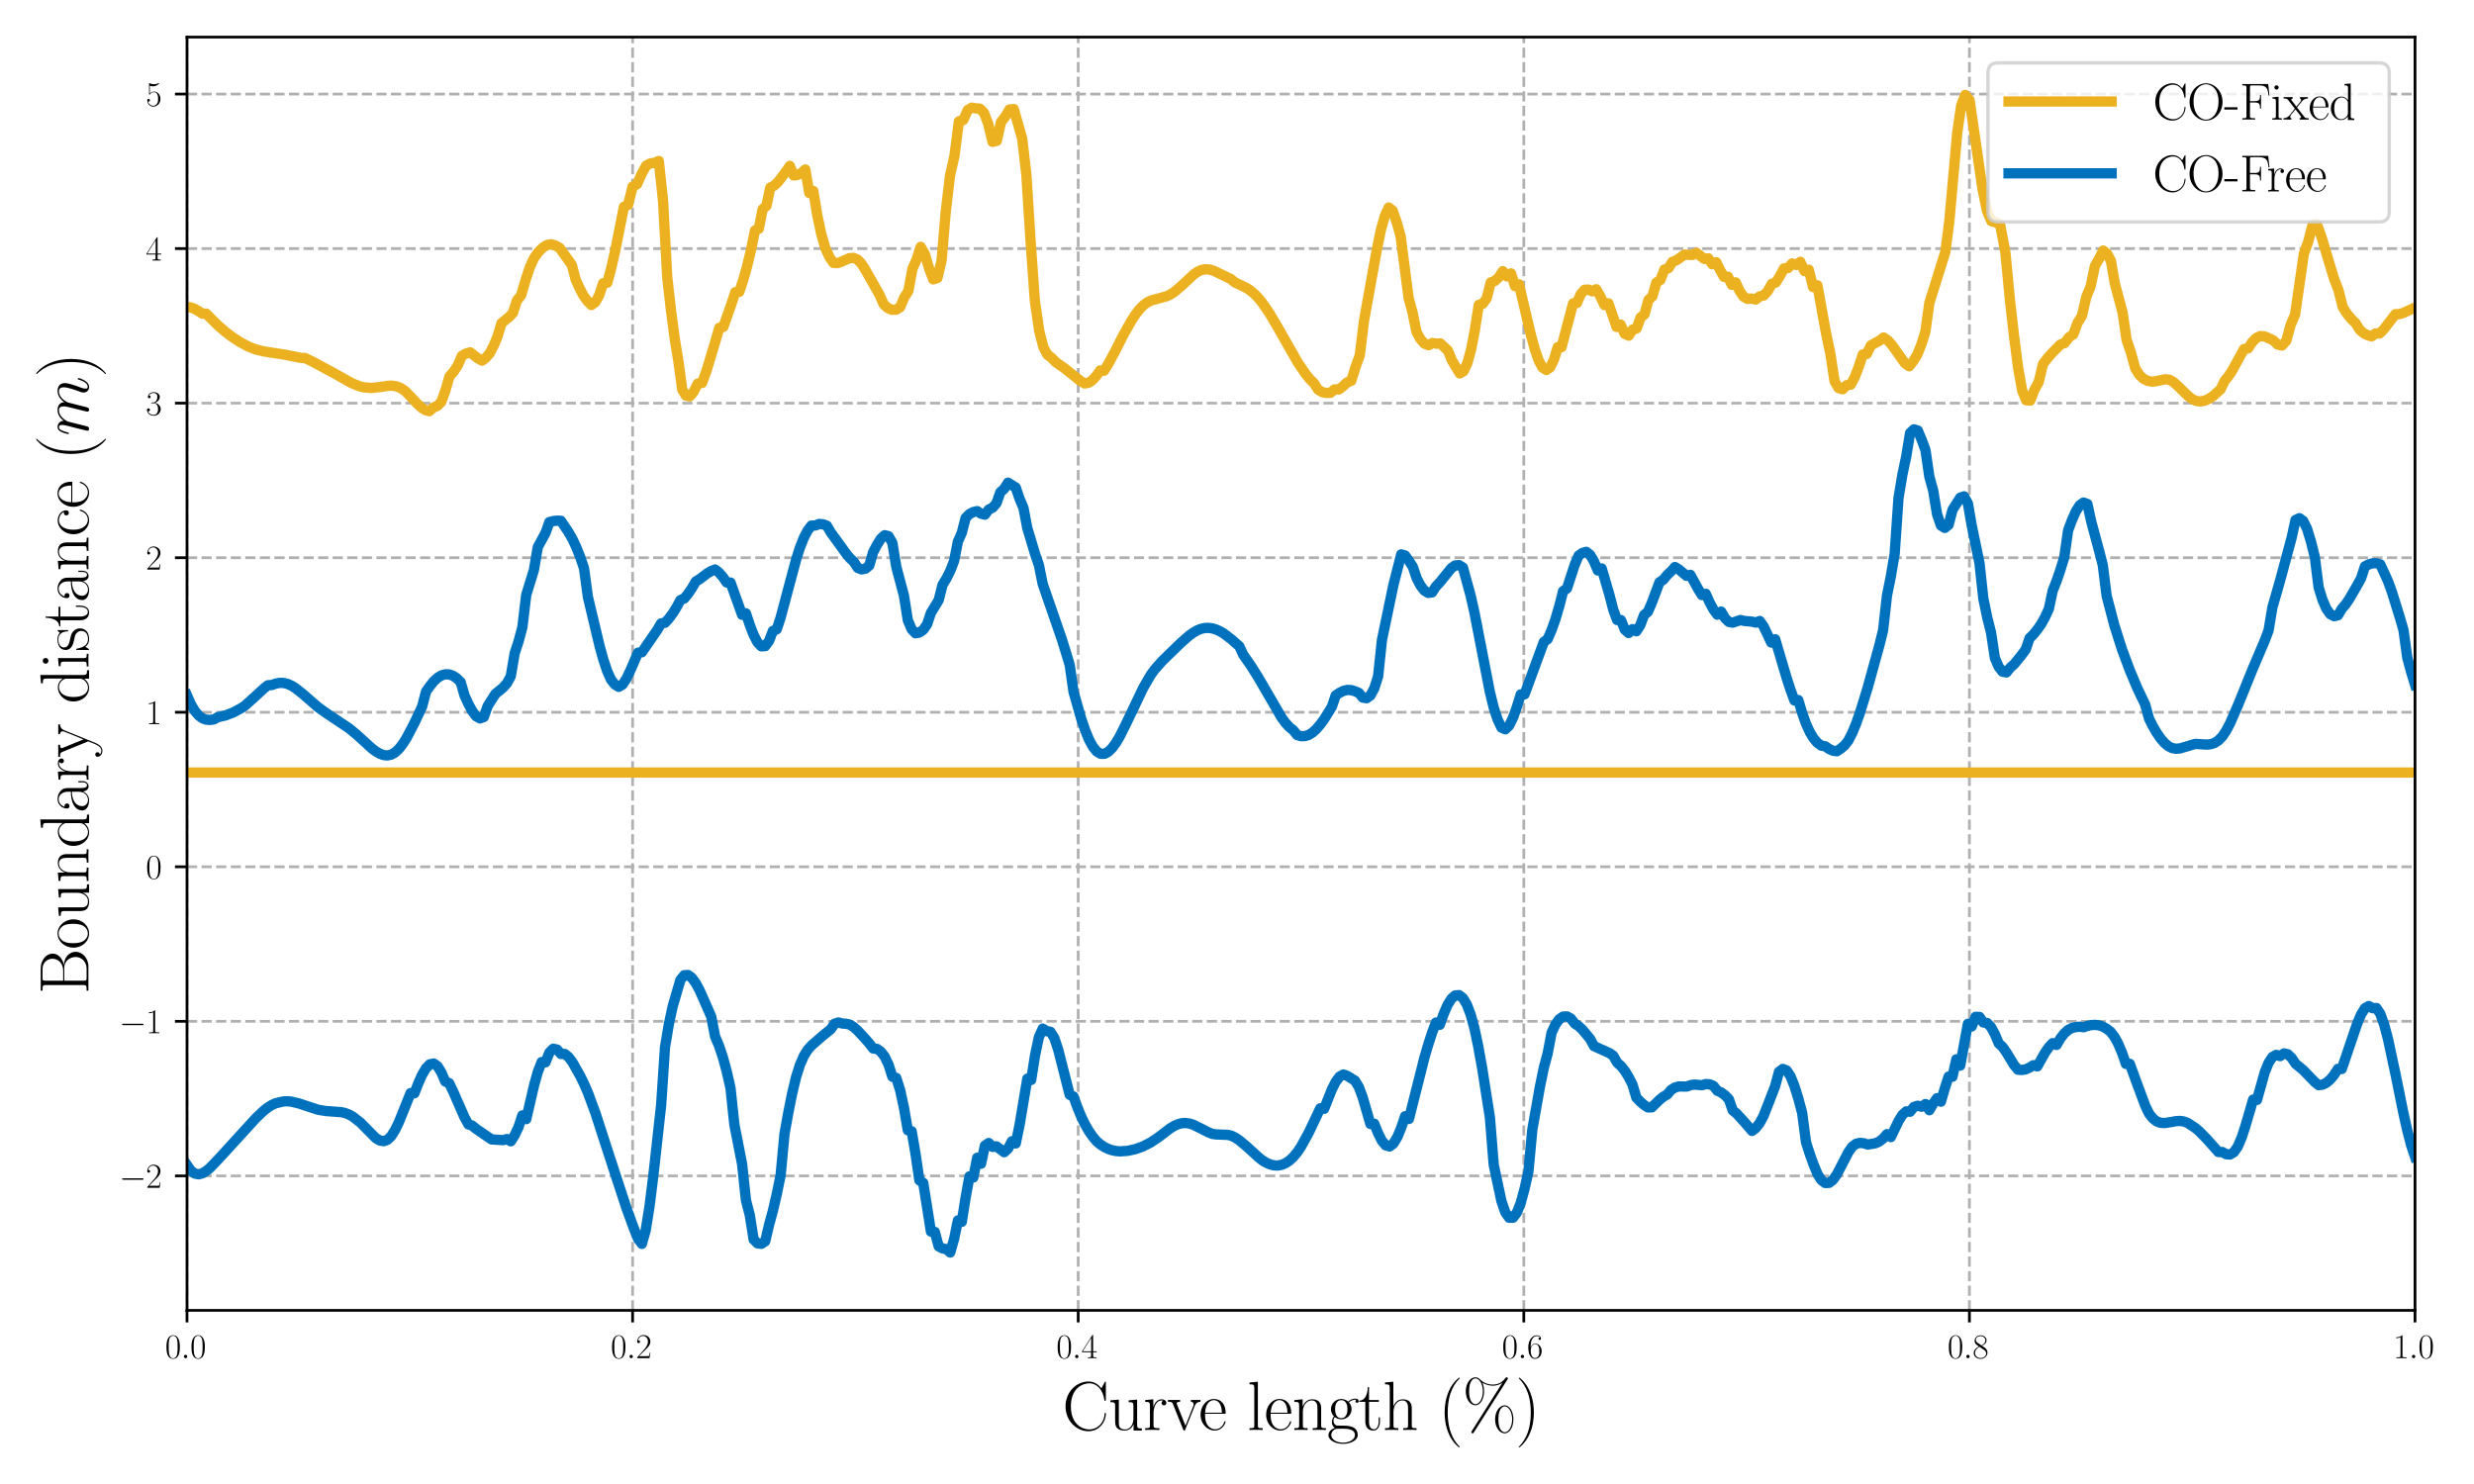 <?xml version="1.0" encoding="utf-8" standalone="no"?>
<!DOCTYPE svg PUBLIC "-//W3C//DTD SVG 1.1//EN"
  "http://www.w3.org/Graphics/SVG/1.1/DTD/svg11.dtd">
<svg xmlns:xlink="http://www.w3.org/1999/xlink" width="720pt" height="432pt" viewBox="0 0 720 432" xmlns="http://www.w3.org/2000/svg" version="1.1">
 <defs>
  <style type="text/css">*{stroke-linejoin: round; stroke-linecap: butt}</style>
 </defs>
 <g id="figure_1">
  <g id="patch_1">
   <path d="M 0 432 
L 720 432 
L 720 0 
L 0 0 
z
" style="fill: #ffffff"/>
  </g>
  <g id="axes_1">
   <g id="patch_2">
    <path d="M 54.421 381.454 
L 702.835 381.454 
L 702.835 10.8 
L 54.421 10.8 
z
" style="fill: #ffffff"/>
   </g>
   <g id="matplotlib.axis_1">
    <g id="xtick_1">
     <g id="line2d_1">
      <path d="M 54.421 381.454 
L 54.421 10.8 
" clip-path="url(#pe625019f42)" style="fill: none; stroke-dasharray: 2.96,1.28; stroke-dashoffset: 0; stroke: #b0b0b0; stroke-width: 0.8"/>
     </g>
     <g id="line2d_2">
      <defs>
       <path id="m6025585736" d="M 0 0 
L 0 3.5 
" style="stroke: #000000; stroke-width: 0.8"/>
      </defs>
      <g>
       <use xlink:href="#m6025585736" x="54.421" y="381.454" style="stroke: #000000; stroke-width: 0.8"/>
      </g>
     </g>
     <g id="text_1">
      <!-- $\mathdefault{0.0}$ -->
      <g transform="translate(48.056 395.372)scale(0.1 -0.1)">
       <defs>
        <path id="CMR17-30" d="M 2688 2025 
C 2688 2416 2682 3080 2413 3591 
C 2176 4039 1798 4198 1466 4198 
C 1158 4198 768 4058 525 3597 
C 269 3118 243 2524 243 2025 
C 243 1661 250 1106 448 619 
C 723 -39 1216 -128 1466 -128 
C 1760 -128 2208 -7 2470 600 
C 2662 1042 2688 1559 2688 2025 
z
M 1466 -26 
C 1056 -26 813 325 723 812 
C 653 1188 653 1738 653 2096 
C 653 2588 653 2997 736 3387 
C 858 3929 1216 4096 1466 4096 
C 1728 4096 2067 3923 2189 3400 
C 2272 3036 2278 2607 2278 2096 
C 2278 1680 2278 1169 2202 792 
C 2067 95 1690 -26 1466 -26 
z
" transform="scale(0.016)"/>
        <path id="CMMI12-3a" d="M 1178 307 
C 1178 492 1024 619 870 619 
C 685 619 557 466 557 313 
C 557 128 710 0 864 0 
C 1050 0 1178 153 1178 307 
z
" transform="scale(0.016)"/>
       </defs>
       <use xlink:href="#CMR17-30" transform="scale(0.996)"/>
       <use xlink:href="#CMMI12-3a" transform="translate(45.69 0)scale(0.996)"/>
       <use xlink:href="#CMR17-30" transform="translate(72.788 0)scale(0.996)"/>
      </g>
     </g>
    </g>
    <g id="xtick_2">
     <g id="line2d_3">
      <path d="M 184.104 381.454 
L 184.104 10.8 
" clip-path="url(#pe625019f42)" style="fill: none; stroke-dasharray: 2.96,1.28; stroke-dashoffset: 0; stroke: #b0b0b0; stroke-width: 0.8"/>
     </g>
     <g id="line2d_4">
      <g>
       <use xlink:href="#m6025585736" x="184.104" y="381.454" style="stroke: #000000; stroke-width: 0.8"/>
      </g>
     </g>
     <g id="text_2">
      <!-- $\mathdefault{0.2}$ -->
      <g transform="translate(177.739 395.372)scale(0.1 -0.1)">
       <defs>
        <path id="CMR17-32" d="M 2669 989 
L 2554 989 
C 2490 536 2438 459 2413 420 
C 2381 369 1920 369 1830 369 
L 602 369 
C 832 619 1280 1072 1824 1597 
C 2214 1967 2669 2402 2669 3035 
C 2669 3790 2067 4224 1395 4224 
C 691 4224 262 3604 262 3030 
C 262 2780 448 2748 525 2748 
C 589 2748 781 2787 781 3010 
C 781 3207 614 3264 525 3264 
C 486 3264 448 3258 422 3245 
C 544 3790 915 4058 1306 4058 
C 1862 4058 2227 3617 2227 3035 
C 2227 2479 1901 2000 1536 1584 
L 262 146 
L 262 0 
L 2515 0 
L 2669 989 
z
" transform="scale(0.016)"/>
       </defs>
       <use xlink:href="#CMR17-30" transform="scale(0.996)"/>
       <use xlink:href="#CMMI12-3a" transform="translate(45.69 0)scale(0.996)"/>
       <use xlink:href="#CMR17-32" transform="translate(72.788 0)scale(0.996)"/>
      </g>
     </g>
    </g>
    <g id="xtick_3">
     <g id="line2d_5">
      <path d="M 313.786 381.454 
L 313.786 10.8 
" clip-path="url(#pe625019f42)" style="fill: none; stroke-dasharray: 2.96,1.28; stroke-dashoffset: 0; stroke: #b0b0b0; stroke-width: 0.8"/>
     </g>
     <g id="line2d_6">
      <g>
       <use xlink:href="#m6025585736" x="313.786" y="381.454" style="stroke: #000000; stroke-width: 0.8"/>
      </g>
     </g>
     <g id="text_3">
      <!-- $\mathdefault{0.4}$ -->
      <g transform="translate(307.421 395.372)scale(0.1 -0.1)">
       <defs>
        <path id="CMR17-34" d="M 2150 4122 
C 2150 4256 2144 4256 2029 4256 
L 128 1254 
L 128 1088 
L 1779 1088 
L 1779 457 
C 1779 224 1766 160 1318 160 
L 1197 160 
L 1197 0 
C 1402 0 1747 0 1965 0 
C 2182 0 2528 0 2733 0 
L 2733 160 
L 2611 160 
C 2163 160 2150 224 2150 457 
L 2150 1088 
L 2803 1088 
L 2803 1254 
L 2150 1254 
L 2150 4122 
z
M 1798 3703 
L 1798 1254 
L 256 1254 
L 1798 3703 
z
" transform="scale(0.016)"/>
       </defs>
       <use xlink:href="#CMR17-30" transform="scale(0.996)"/>
       <use xlink:href="#CMMI12-3a" transform="translate(45.69 0)scale(0.996)"/>
       <use xlink:href="#CMR17-34" transform="translate(72.788 0)scale(0.996)"/>
      </g>
     </g>
    </g>
    <g id="xtick_4">
     <g id="line2d_7">
      <path d="M 443.469 381.454 
L 443.469 10.8 
" clip-path="url(#pe625019f42)" style="fill: none; stroke-dasharray: 2.96,1.28; stroke-dashoffset: 0; stroke: #b0b0b0; stroke-width: 0.8"/>
     </g>
     <g id="line2d_8">
      <g>
       <use xlink:href="#m6025585736" x="443.469" y="381.454" style="stroke: #000000; stroke-width: 0.8"/>
      </g>
     </g>
     <g id="text_4">
      <!-- $\mathdefault{0.6}$ -->
      <g transform="translate(437.104 395.372)scale(0.1 -0.1)">
       <defs>
        <path id="CMR17-36" d="M 678 2176 
C 678 3690 1395 4032 1811 4032 
C 1946 4032 2272 4009 2400 3776 
C 2298 3776 2106 3776 2106 3553 
C 2106 3381 2246 3323 2336 3323 
C 2394 3323 2566 3348 2566 3560 
C 2566 3954 2246 4179 1805 4179 
C 1043 4179 243 3390 243 1984 
C 243 253 966 -128 1478 -128 
C 2099 -128 2688 427 2688 1283 
C 2688 2081 2170 2662 1517 2662 
C 1126 2662 838 2407 678 1960 
L 678 2176 
z
M 1478 25 
C 691 25 691 1200 691 1436 
C 691 1896 909 2560 1504 2560 
C 1613 2560 1926 2560 2138 2120 
C 2253 1870 2253 1609 2253 1289 
C 2253 944 2253 690 2118 434 
C 1978 171 1773 25 1478 25 
z
" transform="scale(0.016)"/>
       </defs>
       <use xlink:href="#CMR17-30" transform="scale(0.996)"/>
       <use xlink:href="#CMMI12-3a" transform="translate(45.69 0)scale(0.996)"/>
       <use xlink:href="#CMR17-36" transform="translate(72.788 0)scale(0.996)"/>
      </g>
     </g>
    </g>
    <g id="xtick_5">
     <g id="line2d_9">
      <path d="M 573.152 381.454 
L 573.152 10.8 
" clip-path="url(#pe625019f42)" style="fill: none; stroke-dasharray: 2.96,1.28; stroke-dashoffset: 0; stroke: #b0b0b0; stroke-width: 0.8"/>
     </g>
     <g id="line2d_10">
      <g>
       <use xlink:href="#m6025585736" x="573.152" y="381.454" style="stroke: #000000; stroke-width: 0.8"/>
      </g>
     </g>
     <g id="text_5">
      <!-- $\mathdefault{0.8}$ -->
      <g transform="translate(566.787 395.372)scale(0.1 -0.1)">
       <defs>
        <path id="CMR17-38" d="M 1741 2264 
C 2144 2467 2554 2773 2554 3263 
C 2554 3841 1990 4179 1472 4179 
C 890 4179 378 3759 378 3180 
C 378 3021 416 2747 666 2505 
C 730 2442 998 2251 1171 2130 
C 883 1983 211 1634 211 934 
C 211 279 838 -128 1459 -128 
C 2144 -128 2720 362 2720 1010 
C 2720 1590 2330 1857 2074 2029 
L 1741 2264 
z
M 902 2822 
C 851 2854 595 3051 595 3351 
C 595 3739 998 4032 1459 4032 
C 1965 4032 2336 3676 2336 3262 
C 2336 2669 1670 2331 1638 2331 
C 1632 2331 1626 2331 1574 2370 
L 902 2822 
z
M 2080 1519 
C 2176 1449 2483 1240 2483 851 
C 2483 381 2010 25 1472 25 
C 890 25 448 438 448 940 
C 448 1443 838 1862 1280 2060 
L 2080 1519 
z
" transform="scale(0.016)"/>
       </defs>
       <use xlink:href="#CMR17-30" transform="scale(0.996)"/>
       <use xlink:href="#CMMI12-3a" transform="translate(45.69 0)scale(0.996)"/>
       <use xlink:href="#CMR17-38" transform="translate(72.788 0)scale(0.996)"/>
      </g>
     </g>
    </g>
    <g id="xtick_6">
     <g id="line2d_11">
      <path d="M 702.835 381.454 
L 702.835 10.8 
" clip-path="url(#pe625019f42)" style="fill: none; stroke-dasharray: 2.96,1.28; stroke-dashoffset: 0; stroke: #b0b0b0; stroke-width: 0.8"/>
     </g>
     <g id="line2d_12">
      <g>
       <use xlink:href="#m6025585736" x="702.835" y="381.454" style="stroke: #000000; stroke-width: 0.8"/>
      </g>
     </g>
     <g id="text_6">
      <!-- $\mathdefault{1.0}$ -->
      <g transform="translate(696.47 395.372)scale(0.1 -0.1)">
       <defs>
        <path id="CMR17-31" d="M 1702 4058 
C 1702 4192 1696 4192 1606 4192 
C 1357 3916 979 3827 621 3827 
C 602 3827 570 3827 563 3808 
C 557 3795 557 3782 557 3648 
C 755 3648 1088 3686 1344 3839 
L 1344 461 
C 1344 236 1331 160 781 160 
L 589 160 
L 589 0 
C 896 0 1216 0 1523 0 
C 1830 0 2150 0 2458 0 
L 2458 160 
L 2266 160 
C 1715 160 1702 230 1702 458 
L 1702 4058 
z
" transform="scale(0.016)"/>
       </defs>
       <use xlink:href="#CMR17-31" transform="scale(0.996)"/>
       <use xlink:href="#CMMI12-3a" transform="translate(45.69 0)scale(0.996)"/>
       <use xlink:href="#CMR17-30" transform="translate(72.788 0)scale(0.996)"/>
      </g>
     </g>
    </g>
    <g id="text_7">
     <!-- Curve length ($\%$) -->
     <g transform="translate(309.166 416.235)scale(0.2 -0.2)">
      <defs>
       <path id="CMR17-43" d="M 3974 4289 
C 3974 4403 3968 4410 3930 4410 
C 3904 4410 3898 4403 3853 4327 
L 3571 3792 
C 3258 4187 2874 4416 2381 4416 
C 1286 4416 294 3456 294 2148 
C 294 826 1286 -128 2387 -128 
C 3366 -128 3974 730 3974 1461 
C 3974 1524 3974 1550 3917 1550 
C 3866 1550 3866 1531 3859 1474 
C 3808 585 3168 38 2477 38 
C 1824 38 781 495 781 2147 
C 781 3805 1843 4250 2464 4250 
C 3187 4250 3712 3628 3834 2745 
C 3846 2668 3846 2655 3904 2655 
C 3974 2655 3974 2668 3974 2783 
L 3974 4289 
z
" transform="scale(0.016)"/>
       <path id="CMR17-75" d="M 1882 2693 
L 1882 2528 
C 2259 2528 2317 2489 2317 2186 
L 2317 1032 
C 2317 500 2029 38 1555 38 
C 1030 38 986 348 986 678 
L 986 2763 
L 211 2693 
L 211 2528 
C 467 2528 640 2528 646 2274 
L 646 1058 
C 646 633 646 361 813 183 
C 896 101 1056 -64 1517 -64 
C 2061 -64 2272 377 2323 506 
L 2330 506 
L 2330 -63 
L 3091 -63 
L 3091 128 
C 2714 128 2656 166 2656 473 
L 2656 2763 
L 1882 2693 
z
" transform="scale(0.016)"/>
       <path id="CMR17-72" d="M 960 1497 
C 960 2112 1222 2688 1702 2688 
C 1747 2688 1792 2682 1837 2662 
C 1837 2662 1696 2617 1696 2452 
C 1696 2298 1818 2234 1914 2234 
C 1990 2234 2131 2279 2131 2458 
C 2131 2663 1926 2790 1709 2790 
C 1222 2790 1011 2317 947 2093 
L 941 2093 
L 941 2790 
L 198 2720 
L 198 2554 
C 576 2554 634 2515 634 2208 
L 634 428 
C 634 184 608 153 198 153 
L 198 -13 
C 352 0 646 0 813 0 
C 998 0 1325 0 1498 -13 
L 1498 153 
C 1037 153 960 153 960 440 
L 960 1497 
z
" transform="scale(0.016)"/>
       <path id="CMR17-76" d="M 2502 2163 
C 2560 2304 2662 2560 3034 2560 
L 3034 2726 
C 2912 2726 2752 2726 2630 2726 
C 2496 2726 2285 2726 2157 2732 
L 2157 2566 
C 2317 2553 2406 2477 2406 2311 
C 2406 2253 2406 2240 2368 2151 
L 1664 377 
L 902 2286 
C 864 2369 864 2381 864 2407 
C 864 2560 1075 2560 1171 2560 
L 1171 2732 
C 1018 2726 736 2726 576 2726 
C 403 2726 205 2726 64 2732 
L 64 2560 
C 307 2560 442 2560 518 2362 
L 1446 44 
C 1485 -51 1491 -64 1549 -64 
C 1606 -64 1613 -51 1651 44 
L 2502 2163 
z
" transform="scale(0.016)"/>
       <path id="CMR17-65" d="M 2438 1472 
C 2464 1498 2464 1511 2464 1576 
C 2464 2238 2118 2816 1389 2816 
C 710 2816 173 2169 173 1383 
C 173 551 781 -64 1459 -64 
C 2176 -64 2458 607 2458 740 
C 2458 784 2419 784 2406 784 
C 2362 784 2355 771 2330 696 
C 2189 265 1837 51 1504 51 
C 1229 51 954 203 781 480 
C 582 803 582 1176 582 1472 
L 2438 1472 
z
M 589 1568 
C 634 2505 1126 2714 1382 2714 
C 1818 2714 2112 2297 2118 1568 
L 589 1568 
z
" transform="scale(0.016)"/>
       <path id="CMR17-6c" d="M 979 4396 
L 218 4326 
L 218 4160 
C 595 4160 653 4122 653 3817 
L 653 426 
C 653 184 627 153 218 153 
L 218 -13 
C 371 0 653 0 813 0 
C 979 0 1261 0 1414 -13 
L 1414 153 
C 1005 153 979 178 979 426 
L 979 4396 
z
" transform="scale(0.016)"/>
       <path id="CMR17-6e" d="M 2656 1933 
C 2656 2259 2592 2790 1837 2790 
C 1331 2790 1069 2400 973 2144 
L 966 2144 
L 966 2790 
L 211 2720 
L 211 2554 
C 589 2554 646 2515 646 2208 
L 646 428 
C 646 184 621 153 211 153 
L 211 -13 
C 365 0 646 0 813 0 
C 979 0 1267 0 1421 -13 
L 1421 153 
C 1011 153 986 178 986 428 
L 986 1658 
C 986 2247 1344 2688 1792 2688 
C 2266 2688 2317 2266 2317 1958 
L 2317 428 
C 2317 184 2291 153 1882 153 
L 1882 -13 
C 2035 0 2317 0 2483 0 
C 2650 0 2938 0 3091 -13 
L 3091 153 
C 2682 153 2656 178 2656 428 
L 2656 1933 
z
" transform="scale(0.016)"/>
       <path id="CMR17-67" d="M 710 1164 
C 832 1068 1043 960 1299 960 
C 1805 960 2240 1357 2240 1888 
C 2240 2054 2189 2310 1997 2509 
C 2176 2692 2438 2752 2586 2752 
C 2611 2752 2650 2752 2682 2734 
C 2656 2728 2598 2703 2598 2605 
C 2598 2527 2656 2471 2739 2471 
C 2835 2471 2886 2533 2886 2614 
C 2886 2731 2790 2854 2586 2854 
C 2330 2854 2106 2738 1926 2580 
C 1734 2753 1504 2816 1299 2816 
C 794 2816 358 2419 358 1888 
C 358 1522 570 1292 634 1228 
C 442 1004 442 743 442 711 
C 442 545 506 302 723 168 
C 390 85 128 -169 128 -486 
C 128 -943 736 -1280 1466 -1280 
C 2170 -1280 2803 -956 2803 -479 
C 2803 384 1856 384 1363 384 
C 1216 384 954 384 922 391 
C 723 423 589 602 589 826 
C 589 883 589 1024 710 1164 
z
M 1299 1068 
C 736 1068 736 1760 736 1889 
C 736 2016 736 2708 1299 2708 
C 1862 2708 1862 2016 1862 1889 
C 1862 1760 1862 1068 1299 1068 
z
M 1466 -1171 
C 826 -1171 384 -835 384 -486 
C 384 -289 493 -105 634 -4 
C 794 104 858 104 1293 104 
C 1818 104 2547 104 2547 -486 
C 2547 -835 2106 -1171 1466 -1171 
z
" transform="scale(0.016)"/>
       <path id="CMR17-74" d="M 966 2560 
L 1862 2560 
L 1862 2725 
L 966 2725 
L 966 3904 
L 851 3904 
C 838 3245 614 2668 70 2668 
L 70 2560 
L 627 2560 
L 627 771 
C 627 650 627 -64 1370 -64 
C 1747 -64 1965 306 1965 777 
L 1965 1140 
L 1850 1140 
L 1850 783 
C 1850 344 1677 51 1408 51 
C 1222 51 966 178 966 758 
L 966 2560 
z
" transform="scale(0.016)"/>
       <path id="CMR17-68" d="M 2656 1933 
C 2656 2259 2592 2790 1837 2790 
C 1312 2790 1056 2368 979 2157 
L 973 2157 
L 973 4396 
L 211 4326 
L 211 4160 
C 589 4160 646 4122 646 3817 
L 646 426 
C 646 184 621 153 211 153 
L 211 -13 
C 365 0 646 0 813 0 
C 979 0 1267 0 1421 -13 
L 1421 153 
C 1011 153 986 178 986 428 
L 986 1658 
C 986 2247 1344 2688 1792 2688 
C 2266 2688 2317 2266 2317 1958 
L 2317 428 
C 2317 184 2291 153 1882 153 
L 1882 -13 
C 2035 0 2317 0 2483 0 
C 2650 0 2938 0 3091 -13 
L 3091 153 
C 2682 153 2656 178 2656 428 
L 2656 1933 
z
" transform="scale(0.016)"/>
       <path id="CMR17-28" d="M 1958 -1561 
C 1958 -1555 1958 -1542 1939 -1523 
C 1645 -1224 858 -407 858 1581 
C 858 3569 1632 4379 1946 4697 
C 1946 4704 1958 4717 1958 4736 
C 1958 4755 1939 4768 1914 4768 
C 1843 4768 1299 4296 986 3594 
C 666 2887 576 2199 576 1588 
C 576 1128 621 351 1005 -471 
C 1312 -1135 1837 -1600 1914 -1600 
C 1946 -1600 1958 -1587 1958 -1561 
z
" transform="scale(0.016)"/>
       <path id="CMR17-25" d="M 4640 959 
C 4640 1698 4275 2240 3846 2240 
C 3411 2240 2970 1736 2970 959 
C 2970 183 3405 -320 3846 -320 
C 4275 -320 4640 215 4640 959 
z
M 3853 -218 
C 3686 -218 3270 -66 3270 959 
C 3270 1991 3686 2138 3853 2138 
C 4205 2138 4525 1634 4525 959 
C 4525 285 4205 -218 3853 -218 
z
M 4083 4577 
C 4128 4647 4134 4653 4134 4685 
C 4134 4761 4077 4800 4026 4800 
C 3962 4800 3936 4756 3891 4706 
C 3520 4190 3008 4134 2746 4134 
C 2106 4134 1715 4494 1594 4607 
C 1510 4682 1389 4800 1171 4800 
C 736 4800 294 4296 294 3519 
C 294 2743 730 2240 1171 2240 
C 1600 2240 1965 2778 1965 3527 
C 1965 3969 1830 4270 1811 4308 
C 2202 4064 2586 4032 2752 4032 
C 3162 4032 3456 4183 3616 4289 
L 3622 4283 
L 858 -84 
C 800 -174 800 -187 800 -206 
C 800 -276 858 -320 915 -320 
C 973 -320 992 -289 1037 -218 
L 4083 4577 
z
M 1178 2342 
C 1011 2342 595 2494 595 3519 
C 595 4551 1011 4698 1178 4698 
C 1530 4698 1850 4194 1850 3519 
C 1850 2845 1530 2342 1178 2342 
z
" transform="scale(0.016)"/>
       <path id="CMR17-29" d="M 1683 1581 
C 1683 2040 1638 2817 1254 3639 
C 947 4303 422 4768 346 4768 
C 326 4768 301 4761 301 4729 
C 301 4717 307 4710 314 4697 
C 621 4378 1402 3568 1402 1584 
C 1402 -407 627 -1217 314 -1537 
C 307 -1549 301 -1556 301 -1568 
C 301 -1600 326 -1600 346 -1600 
C 416 -1600 960 -1128 1274 -426 
C 1594 281 1683 969 1683 1581 
z
" transform="scale(0.016)"/>
      </defs>
      <use xlink:href="#CMR17-43" transform="scale(0.996)"/>
      <use xlink:href="#CMR17-75" transform="translate(66.51 0)scale(0.996)"/>
      <use xlink:href="#CMR17-72" transform="translate(117.405 0)scale(0.996)"/>
      <use xlink:href="#CMR17-76" transform="translate(152.686 0)scale(0.996)"/>
      <use xlink:href="#CMR17-65" transform="translate(198.376 0)scale(0.996)"/>
      <use xlink:href="#CMR17-6c" transform="translate(268.938 0)scale(0.996)"/>
      <use xlink:href="#CMR17-65" transform="translate(293.809 0)scale(0.996)"/>
      <use xlink:href="#CMR17-6e" transform="translate(334.295 0)scale(0.996)"/>
      <use xlink:href="#CMR17-67" transform="translate(385.19 0)scale(0.996)"/>
      <use xlink:href="#CMR17-74" transform="translate(430.881 0)scale(0.996)"/>
      <use xlink:href="#CMR17-68" transform="translate(466.161 0)scale(0.996)"/>
      <use xlink:href="#CMR17-28" transform="translate(547.133 0)scale(0.996)"/>
      <use xlink:href="#CMR17-25" transform="translate(582.414 0)scale(0.996)"/>
      <use xlink:href="#CMR17-29" transform="translate(659.333 0)scale(0.996)"/>
     </g>
    </g>
   </g>
   <g id="matplotlib.axis_2">
    <g id="ytick_1">
     <g id="line2d_13">
      <path d="M 54.421 342.307 
L 702.835 342.307 
" clip-path="url(#pe625019f42)" style="fill: none; stroke-dasharray: 2.96,1.28; stroke-dashoffset: 0; stroke: #b0b0b0; stroke-width: 0.8"/>
     </g>
     <g id="line2d_14">
      <defs>
       <path id="m6f411ce719" d="M 0 0 
L -3.5 0 
" style="stroke: #000000; stroke-width: 0.8"/>
      </defs>
      <g>
       <use xlink:href="#m6f411ce719" x="54.421" y="342.307" style="stroke: #000000; stroke-width: 0.8"/>
      </g>
     </g>
     <g id="text_8">
      <!-- $\mathdefault{−2}$ -->
      <g transform="translate(34.691 345.767)scale(0.1 -0.1)">
       <defs>
        <path id="CMSY10-0" d="M 4218 1472 
C 4326 1472 4442 1472 4442 1600 
C 4442 1728 4326 1728 4218 1728 
L 755 1728 
C 646 1728 531 1728 531 1600 
C 531 1472 646 1472 755 1472 
L 4218 1472 
z
" transform="scale(0.016)"/>
       </defs>
       <use xlink:href="#CMSY10-0" transform="scale(0.996)"/>
       <use xlink:href="#CMR17-32" transform="translate(77.487 0)scale(0.996)"/>
      </g>
     </g>
    </g>
    <g id="ytick_2">
     <g id="line2d_15">
      <path d="M 54.421 297.318 
L 702.835 297.318 
" clip-path="url(#pe625019f42)" style="fill: none; stroke-dasharray: 2.96,1.28; stroke-dashoffset: 0; stroke: #b0b0b0; stroke-width: 0.8"/>
     </g>
     <g id="line2d_16">
      <g>
       <use xlink:href="#m6f411ce719" x="54.421" y="297.318" style="stroke: #000000; stroke-width: 0.8"/>
      </g>
     </g>
     <g id="text_9">
      <!-- $\mathdefault{−1}$ -->
      <g transform="translate(34.691 300.777)scale(0.1 -0.1)">
       <use xlink:href="#CMSY10-0" transform="scale(0.996)"/>
       <use xlink:href="#CMR17-31" transform="translate(77.487 0)scale(0.996)"/>
      </g>
     </g>
    </g>
    <g id="ytick_3">
     <g id="line2d_17">
      <path d="M 54.421 252.329 
L 702.835 252.329 
" clip-path="url(#pe625019f42)" style="fill: none; stroke-dasharray: 2.96,1.28; stroke-dashoffset: 0; stroke: #b0b0b0; stroke-width: 0.8"/>
     </g>
     <g id="line2d_18">
      <g>
       <use xlink:href="#m6f411ce719" x="54.421" y="252.329" style="stroke: #000000; stroke-width: 0.8"/>
      </g>
     </g>
     <g id="text_10">
      <!-- $\mathdefault{0}$ -->
      <g transform="translate(42.439 255.788)scale(0.1 -0.1)">
       <use xlink:href="#CMR17-30" transform="scale(0.996)"/>
      </g>
     </g>
    </g>
    <g id="ytick_4">
     <g id="line2d_19">
      <path d="M 54.421 207.339 
L 702.835 207.339 
" clip-path="url(#pe625019f42)" style="fill: none; stroke-dasharray: 2.96,1.28; stroke-dashoffset: 0; stroke: #b0b0b0; stroke-width: 0.8"/>
     </g>
     <g id="line2d_20">
      <g>
       <use xlink:href="#m6f411ce719" x="54.421" y="207.339" style="stroke: #000000; stroke-width: 0.8"/>
      </g>
     </g>
     <g id="text_11">
      <!-- $\mathdefault{1}$ -->
      <g transform="translate(42.439 210.799)scale(0.1 -0.1)">
       <use xlink:href="#CMR17-31" transform="scale(0.996)"/>
      </g>
     </g>
    </g>
    <g id="ytick_5">
     <g id="line2d_21">
      <path d="M 54.421 162.35 
L 702.835 162.35 
" clip-path="url(#pe625019f42)" style="fill: none; stroke-dasharray: 2.96,1.28; stroke-dashoffset: 0; stroke: #b0b0b0; stroke-width: 0.8"/>
     </g>
     <g id="line2d_22">
      <g>
       <use xlink:href="#m6f411ce719" x="54.421" y="162.35" style="stroke: #000000; stroke-width: 0.8"/>
      </g>
     </g>
     <g id="text_12">
      <!-- $\mathdefault{2}$ -->
      <g transform="translate(42.439 165.809)scale(0.1 -0.1)">
       <use xlink:href="#CMR17-32" transform="scale(0.996)"/>
      </g>
     </g>
    </g>
    <g id="ytick_6">
     <g id="line2d_23">
      <path d="M 54.421 117.361 
L 702.835 117.361 
" clip-path="url(#pe625019f42)" style="fill: none; stroke-dasharray: 2.96,1.28; stroke-dashoffset: 0; stroke: #b0b0b0; stroke-width: 0.8"/>
     </g>
     <g id="line2d_24">
      <g>
       <use xlink:href="#m6f411ce719" x="54.421" y="117.361" style="stroke: #000000; stroke-width: 0.8"/>
      </g>
     </g>
     <g id="text_13">
      <!-- $\mathdefault{3}$ -->
      <g transform="translate(42.439 120.82)scale(0.1 -0.1)">
       <defs>
        <path id="CMR17-33" d="M 1414 2157 
C 1984 2157 2234 1662 2234 1090 
C 2234 320 1824 25 1453 25 
C 1114 25 563 194 390 693 
C 422 680 454 680 486 680 
C 640 680 755 782 755 948 
C 755 1133 614 1216 486 1216 
C 378 1216 211 1165 211 926 
C 211 335 787 -128 1466 -128 
C 2176 -128 2720 430 2720 1085 
C 2720 1707 2208 2157 1600 2227 
C 2086 2328 2554 2756 2554 3329 
C 2554 3820 2048 4179 1472 4179 
C 890 4179 378 3829 378 3329 
C 378 3110 544 3072 627 3072 
C 762 3072 877 3155 877 3321 
C 877 3486 762 3569 627 3569 
C 602 3569 570 3569 544 3557 
C 730 3959 1235 4032 1459 4032 
C 1683 4032 2106 3925 2106 3320 
C 2106 3143 2080 2828 1862 2550 
C 1670 2304 1453 2304 1242 2284 
C 1210 2284 1062 2269 1037 2269 
C 992 2263 966 2257 966 2208 
C 966 2163 973 2157 1101 2157 
L 1414 2157 
z
" transform="scale(0.016)"/>
       </defs>
       <use xlink:href="#CMR17-33" transform="scale(0.996)"/>
      </g>
     </g>
    </g>
    <g id="ytick_7">
     <g id="line2d_25">
      <path d="M 54.421 72.371 
L 702.835 72.371 
" clip-path="url(#pe625019f42)" style="fill: none; stroke-dasharray: 2.96,1.28; stroke-dashoffset: 0; stroke: #b0b0b0; stroke-width: 0.8"/>
     </g>
     <g id="line2d_26">
      <g>
       <use xlink:href="#m6f411ce719" x="54.421" y="72.371" style="stroke: #000000; stroke-width: 0.8"/>
      </g>
     </g>
     <g id="text_14">
      <!-- $\mathdefault{4}$ -->
      <g transform="translate(42.439 75.831)scale(0.1 -0.1)">
       <use xlink:href="#CMR17-34" transform="scale(0.996)"/>
      </g>
     </g>
    </g>
    <g id="ytick_8">
     <g id="line2d_27">
      <path d="M 54.421 27.382 
L 702.835 27.382 
" clip-path="url(#pe625019f42)" style="fill: none; stroke-dasharray: 2.96,1.28; stroke-dashoffset: 0; stroke: #b0b0b0; stroke-width: 0.8"/>
     </g>
     <g id="line2d_28">
      <g>
       <use xlink:href="#m6f411ce719" x="54.421" y="27.382" style="stroke: #000000; stroke-width: 0.8"/>
      </g>
     </g>
     <g id="text_15">
      <!-- $\mathdefault{5}$ -->
      <g transform="translate(42.439 30.841)scale(0.1 -0.1)">
       <defs>
        <path id="CMR17-35" d="M 730 3692 
C 794 3666 1056 3584 1325 3584 
C 1920 3584 2246 3911 2432 4100 
C 2432 4157 2432 4192 2394 4192 
C 2387 4192 2374 4192 2323 4163 
C 2099 4058 1837 3973 1517 3973 
C 1325 3973 1037 3999 723 4139 
C 653 4171 640 4171 634 4171 
C 602 4171 595 4164 595 4037 
L 595 2203 
C 595 2089 595 2057 659 2057 
C 691 2057 704 2070 736 2114 
C 941 2401 1222 2522 1542 2522 
C 1766 2522 2246 2382 2246 1289 
C 2246 1085 2246 715 2054 421 
C 1894 159 1645 25 1370 25 
C 947 25 518 320 403 814 
C 429 807 480 795 506 795 
C 589 795 749 840 749 1038 
C 749 1210 627 1280 506 1280 
C 358 1280 262 1190 262 1011 
C 262 454 704 -128 1382 -128 
C 2042 -128 2669 440 2669 1264 
C 2669 2030 2170 2624 1549 2624 
C 1222 2624 947 2503 730 2274 
L 730 3692 
z
" transform="scale(0.016)"/>
       </defs>
       <use xlink:href="#CMR17-35" transform="scale(0.996)"/>
      </g>
     </g>
    </g>
    <g id="text_16">
     <!-- Boundary distance ($m$) -->
     <g transform="translate(25.726 289.454)rotate(-90)scale(0.2 -0.2)">
      <defs>
       <path id="CMR17-42" d="M 333 4352 
L 333 4186 
C 774 4186 845 4186 845 3900 
L 845 452 
C 845 166 774 166 333 166 
L 333 0 
L 2534 0 
C 3354 0 3885 583 3885 1164 
C 3885 1741 3360 2233 2675 2233 
C 3290 2356 3718 2771 3718 3264 
C 3718 3802 3194 4352 2368 4352 
L 333 4352 
z
M 1248 2304 
L 1248 3937 
C 1248 4155 1261 4186 1517 4186 
L 2336 4186 
C 2970 4186 3251 3674 3251 3277 
C 3251 2791 2861 2304 2170 2304 
L 1248 2304 
z
M 1517 166 
C 1261 166 1248 197 1248 413 
L 1248 2202 
L 2432 2202 
C 3091 2202 3411 1625 3411 1162 
C 3411 699 3046 166 2349 166 
L 1517 166 
z
" transform="scale(0.016)"/>
       <path id="CMR17-6f" d="M 2758 1356 
C 2758 2176 2163 2816 1466 2816 
C 768 2816 173 2176 173 1356 
C 173 551 768 -64 1466 -64 
C 2163 -64 2758 551 2758 1356 
z
M 1466 51 
C 1165 51 909 230 762 480 
C 602 767 582 1126 582 1408 
C 582 1677 595 2010 762 2298 
C 890 2509 1139 2714 1466 2714 
C 1754 2714 1997 2554 2150 2330 
C 2349 2029 2349 1607 2349 1408 
C 2349 1158 2336 775 2163 467 
C 1984 173 1709 51 1466 51 
z
" transform="scale(0.016)"/>
       <path id="CMR17-64" d="M 1869 4326 
L 1869 4160 
C 2246 4160 2304 4122 2304 3820 
L 2304 2345 
C 2278 2377 2016 2790 1498 2790 
C 845 2790 211 2208 211 1364 
C 211 525 806 -64 1434 -64 
C 1978 -64 2259 337 2291 380 
L 2291 -63 
L 3066 -63 
L 3066 128 
C 2688 128 2630 166 2630 473 
L 2630 4396 
L 1869 4326 
z
M 2291 755 
C 2291 563 2176 390 2029 262 
C 1811 70 1594 38 1472 38 
C 1286 38 621 134 621 1356 
C 621 2612 1363 2688 1530 2688 
C 1824 2688 2061 2522 2208 2291 
C 2291 2157 2291 2138 2291 2023 
L 2291 755 
z
" transform="scale(0.016)"/>
       <path id="CMR17-61" d="M 2304 1653 
C 2304 2072 2304 2294 2035 2543 
C 1798 2752 1523 2816 1306 2816 
C 800 2816 435 2407 435 1971 
C 435 1728 627 1728 666 1728 
C 749 1728 896 1778 896 1954 
C 896 2112 774 2181 666 2181 
C 640 2181 608 2174 589 2168 
C 723 2592 1069 2714 1293 2714 
C 1613 2714 1965 2429 1965 1885 
L 1965 1600 
C 1587 1600 1133 1549 774 1357 
C 371 1133 256 813 256 570 
C 256 77 832 -64 1171 -64 
C 1523 -64 1850 139 1990 511 
C 2003 233 2182 -18 2464 -18 
C 2598 -18 2938 70 2938 567 
L 2938 920 
L 2822 920 
L 2822 562 
C 2822 178 2650 128 2566 128 
C 2304 128 2304 458 2304 738 
L 2304 1653 
z
M 1965 870 
C 1965 317 1568 38 1216 38 
C 896 38 646 275 646 570 
C 646 761 730 1100 1101 1305 
C 1408 1478 1760 1504 1965 1504 
L 1965 870 
z
" transform="scale(0.016)"/>
       <path id="CMR17-79" d="M 2496 2197 
C 2656 2586 2944 2586 3034 2586 
L 3034 2752 
C 2912 2752 2752 2752 2630 2752 
C 2496 2752 2285 2752 2157 2758 
L 2157 2592 
C 2400 2573 2406 2394 2406 2343 
C 2406 2280 2394 2248 2362 2171 
L 1664 449 
L 902 2306 
C 870 2382 870 2426 870 2433 
C 870 2573 1018 2586 1171 2586 
L 1171 2758 
C 1018 2752 742 2752 582 2752 
C 410 2752 205 2752 64 2758 
L 64 2586 
C 410 2586 448 2554 531 2350 
L 1485 15 
C 1197 -738 1030 -1178 627 -1178 
C 557 -1178 397 -1159 282 -1044 
C 429 -1031 493 -942 493 -833 
C 493 -725 416 -629 288 -629 
C 147 -629 77 -725 77 -840 
C 77 -1095 339 -1280 627 -1280 
C 998 -1280 1229 -922 1357 -604 
L 2496 2197 
z
" transform="scale(0.016)"/>
       <path id="CMR17-69" d="M 992 3909 
C 992 4049 877 4170 730 4170 
C 589 4170 467 4056 467 3909 
C 467 3769 582 3648 730 3648 
C 870 3648 992 3763 992 3909 
z
M 243 2706 
L 243 2541 
C 602 2541 653 2502 653 2197 
L 653 427 
C 653 184 627 153 218 153 
L 218 -13 
C 371 0 646 0 806 0 
C 960 0 1222 0 1370 -13 
L 1370 153 
C 992 153 979 191 979 420 
L 979 2776 
L 243 2706 
z
" transform="scale(0.016)"/>
       <path id="CMR17-73" d="M 1978 2697 
C 1978 2813 1971 2819 1933 2819 
C 1907 2819 1901 2813 1824 2717 
C 1805 2691 1747 2626 1728 2601 
C 1523 2819 1235 2819 1126 2819 
C 416 2819 160 2447 160 2076 
C 160 1498 813 1365 998 1325 
C 1402 1243 1542 1217 1677 1101 
C 1760 1025 1901 884 1901 654 
C 1901 384 1747 38 1158 38 
C 602 38 403 460 288 1021 
C 269 1110 269 1117 218 1117 
C 166 1117 160 1110 160 983 
L 160 63 
C 160 -51 166 -58 205 -58 
C 237 -58 243 -51 275 0 
C 314 57 410 211 448 276 
C 576 103 800 -64 1158 -64 
C 1792 -64 2131 283 2131 784 
C 2131 1112 1958 1285 1875 1362 
C 1683 1561 1459 1606 1190 1657 
C 838 1735 390 1825 390 2217 
C 390 2383 480 2737 1126 2737 
C 1811 2737 1850 2094 1862 1888 
C 1869 1856 1901 1849 1920 1849 
C 1978 1849 1978 1869 1978 1978 
L 1978 2697 
z
" transform="scale(0.016)"/>
       <path id="CMR17-63" d="M 2234 2240 
C 2112 2240 1933 2240 1933 2017 
C 1933 1838 2080 1787 2163 1787 
C 2208 1787 2394 1807 2394 2024 
C 2394 2467 1958 2803 1466 2803 
C 787 2803 211 2178 211 1363 
C 211 516 813 -64 1466 -64 
C 2259 -64 2458 677 2458 748 
C 2458 774 2451 793 2406 793 
C 2362 793 2355 787 2330 703 
C 2163 180 1798 51 1523 51 
C 1114 51 621 427 621 1369 
C 621 2338 1094 2688 1472 2688 
C 1722 2688 2093 2573 2234 2240 
z
" transform="scale(0.016)"/>
       <path id="CMMI12-6d" d="M 1318 1871 
C 1331 1910 1491 2229 1728 2433 
C 1894 2586 2112 2689 2362 2689 
C 2618 2689 2707 2497 2707 2242 
C 2707 2203 2707 2076 2630 1775 
L 2470 1118 
C 2419 926 2298 453 2285 383 
C 2259 287 2221 121 2221 96 
C 2221 6 2291 -64 2387 -64 
C 2579 -64 2611 83 2669 313 
L 3053 1839 
C 3066 1890 3398 2689 4102 2689 
C 4358 2689 4448 2497 4448 2242 
C 4448 1884 4198 1188 4058 805 
C 4000 651 3968 568 3968 453 
C 3968 166 4166 -64 4474 -64 
C 5069 -64 5293 875 5293 913 
C 5293 945 5267 971 5229 971 
C 5171 971 5165 952 5133 843 
C 4986 332 4749 64 4493 64 
C 4429 64 4326 64 4326 269 
C 4326 436 4403 640 4429 710 
C 4544 1018 4832 1773 4832 2145 
C 4832 2528 4608 2816 4122 2816 
C 3693 2816 3347 2574 3091 2197 
C 3072 2542 2861 2816 2381 2816 
C 1811 2816 1510 2415 1395 2255 
C 1376 2618 1114 2816 832 2816 
C 646 2816 499 2727 378 2484 
C 262 2254 173 1865 173 1839 
C 173 1814 198 1782 243 1782 
C 294 1782 301 1788 339 1935 
C 435 2312 557 2689 813 2689 
C 960 2689 1011 2586 1011 2395 
C 1011 2254 947 2005 902 1807 
L 723 1118 
C 698 996 627 709 595 594 
C 550 428 480 128 480 96 
C 480 6 550 -64 646 -64 
C 723 -64 813 -26 864 70 
C 877 102 934 326 966 453 
L 1107 1028 
L 1318 1871 
z
" transform="scale(0.016)"/>
      </defs>
      <use xlink:href="#CMR17-42" transform="scale(0.996)"/>
      <use xlink:href="#CMR17-6f" transform="translate(65.189 0)scale(0.996)"/>
      <use xlink:href="#CMR17-75" transform="translate(110.879 0)scale(0.996)"/>
      <use xlink:href="#CMR17-6e" transform="translate(161.775 0)scale(0.996)"/>
      <use xlink:href="#CMR17-64" transform="translate(212.67 0)scale(0.996)"/>
      <use xlink:href="#CMR17-61" transform="translate(263.565 0)scale(0.996)"/>
      <use xlink:href="#CMR17-72" transform="translate(309.256 0)scale(0.996)"/>
      <use xlink:href="#CMR17-79" transform="translate(344.537 0)scale(0.996)"/>
      <use xlink:href="#CMR17-64" transform="translate(422.905 0)scale(0.996)"/>
      <use xlink:href="#CMR17-69" transform="translate(473.801 0)scale(0.996)"/>
      <use xlink:href="#CMR17-73" transform="translate(498.672 0)scale(0.996)"/>
      <use xlink:href="#CMR17-74" transform="translate(534.473 0)scale(0.996)"/>
      <use xlink:href="#CMR17-61" transform="translate(569.754 0)scale(0.996)"/>
      <use xlink:href="#CMR17-6e" transform="translate(615.444 0)scale(0.996)"/>
      <use xlink:href="#CMR17-63" transform="translate(666.34 0)scale(0.996)"/>
      <use xlink:href="#CMR17-65" transform="translate(706.826 0)scale(0.996)"/>
      <use xlink:href="#CMR17-28" transform="translate(777.387 0)scale(0.996)"/>
      <use xlink:href="#CMMI12-6d" transform="translate(812.668 0)scale(0.996)"/>
      <use xlink:href="#CMR17-29" transform="translate(897.995 0)scale(0.996)"/>
     </g>
    </g>
   </g>
   <g id="line2d_29">
    <path d="M 54.421 89.336 
L 55.535 89.495 
L 56.649 89.925 
L 57.762 90.543 
L 58.874 91.306 
L 59.987 91.297 
L 63.326 94.628 
L 65.552 96.558 
L 67.777 98.233 
L 70.003 99.676 
L 72.228 100.859 
L 74.453 101.747 
L 76.892 102.317 
L 82.988 103.262 
L 87.598 104.189 
L 88.729 104.206 
L 90.99 105.28 
L 97.779 108.956 
L 102.324 111.523 
L 104.596 112.447 
L 105.733 112.726 
L 108.099 112.946 
L 110.56 112.67 
L 113.021 112.295 
L 114.251 112.283 
L 115.481 112.498 
L 116.712 113.009 
L 117.943 113.854 
L 120.271 116.282 
L 121.436 117.532 
L 122.6 118.612 
L 123.763 119.379 
L 124.925 119.698 
L 126.086 118.659 
L 127.249 118.184 
L 128.418 117.021 
L 129.599 113.756 
L 130.814 109.569 
L 132.016 108.193 
L 133.213 106.387 
L 134.41 103.607 
L 135.609 102.928 
L 136.811 102.563 
L 139.153 104.374 
L 140.287 104.98 
L 141.419 104.124 
L 142.552 102.799 
L 143.689 100.588 
L 144.815 97.908 
L 145.936 94.089 
L 148.174 92.278 
L 149.295 91.042 
L 150.418 87.512 
L 151.668 85.937 
L 152.913 81.692 
L 154.154 77.875 
L 155.398 75.162 
L 156.653 73.379 
L 157.92 72.123 
L 159.164 71.333 
L 160.4 71.103 
L 161.637 71.449 
L 162.882 72.182 
L 166.404 77.099 
L 167.536 81.372 
L 168.67 83.895 
L 169.813 86.049 
L 170.955 87.636 
L 172.097 88.787 
L 173.239 87.982 
L 174.382 85.965 
L 175.524 82.46 
L 176.734 82.298 
L 177.944 77.84 
L 179.153 72.439 
L 181.572 60.211 
L 182.783 59.639 
L 184.099 54.348 
L 185.404 53.604 
L 186.706 50.686 
L 188.03 48.248 
L 189.274 47.556 
L 190.502 47.414 
L 191.729 46.857 
L 192.96 58.451 
L 194.191 80.787 
L 195.282 90.403 
L 196.371 98.622 
L 197.459 105.312 
L 198.548 113.393 
L 199.636 115.174 
L 200.726 115.389 
L 201.815 114.131 
L 203.069 111.664 
L 204.323 111.461 
L 205.577 108.06 
L 208.084 99.741 
L 209.34 95.427 
L 210.505 95.175 
L 212.828 88.58 
L 213.989 85.043 
L 215.15 84.957 
L 216.312 81.477 
L 217.475 77.306 
L 218.596 72.592 
L 219.715 67.102 
L 220.831 66.576 
L 221.944 60.9 
L 223.056 59.915 
L 224.169 54.609 
L 225.289 54.043 
L 226.422 52.986 
L 228.733 49.95 
L 229.859 48.302 
L 230.977 51.076 
L 232.096 50.914 
L 233.223 50.375 
L 234.364 49.347 
L 235.524 56.188 
L 236.696 55.597 
L 237.867 62.726 
L 239.037 68.238 
L 240.207 72.234 
L 241.378 74.798 
L 242.548 76.518 
L 243.714 76.589 
L 244.879 76.187 
L 247.209 75.159 
L 248.374 75.066 
L 249.539 75.54 
L 250.615 76.632 
L 251.69 78.27 
L 255.991 85.874 
L 257.187 88.601 
L 258.38 89.673 
L 259.571 90.173 
L 260.761 90.162 
L 261.954 89.435 
L 263.15 86.623 
L 264.356 84.702 
L 265.556 78.219 
L 266.749 75.555 
L 267.941 71.87 
L 269.14 73.937 
L 270.355 78.043 
L 271.6 81.328 
L 272.817 80.925 
L 274.027 75.803 
L 275.246 61.554 
L 276.487 51.088 
L 277.776 45.37 
L 279.066 35.334 
L 280.355 34.908 
L 281.644 32.036 
L 282.824 31.343 
L 284.004 31.549 
L 285.18 31.624 
L 286.355 32.804 
L 287.556 35.95 
L 288.866 41.308 
L 290.097 40.993 
L 291.316 35.524 
L 292.545 33.958 
L 293.784 31.888 
L 295.026 31.744 
L 297.48 40.313 
L 298.702 50.856 
L 299.925 70.174 
L 301.168 87.537 
L 302.426 96.229 
L 303.629 101.001 
L 304.818 103.241 
L 306.013 104.147 
L 307.221 105.39 
L 309.642 107.086 
L 314.444 110.91 
L 315.644 111.625 
L 316.845 111.414 
L 317.959 110.621 
L 319.073 109.409 
L 320.187 107.833 
L 321.301 107.93 
L 322.414 106.17 
L 324.642 102.039 
L 326.87 97.61 
L 329.223 93.434 
L 330.399 91.624 
L 331.575 90.087 
L 332.751 88.871 
L 333.928 88.015 
L 335.104 87.435 
L 337.302 86.861 
L 339.501 86.245 
L 340.6 85.726 
L 341.699 85.03 
L 343.943 83.132 
L 347.378 79.91 
L 348.523 79.113 
L 349.668 78.585 
L 350.813 78.375 
L 352.073 78.476 
L 353.334 78.876 
L 358.227 81.244 
L 359.338 82.184 
L 362.672 83.784 
L 363.783 84.503 
L 364.894 85.4 
L 366.006 86.516 
L 367.17 87.892 
L 369.498 91.265 
L 371.825 95.217 
L 377.665 105.466 
L 380.034 108.957 
L 381.218 110.395 
L 382.402 111.557 
L 383.587 113.403 
L 384.794 114.159 
L 385.996 114.387 
L 387.192 114.359 
L 388.385 113.353 
L 389.579 113.395 
L 390.78 112.529 
L 391.997 111.347 
L 393.251 110.863 
L 394.493 106.863 
L 395.731 103.432 
L 396.97 93.34 
L 399.453 79.532 
L 400.695 72.688 
L 401.848 67.045 
L 403.001 62.958 
L 404.154 60.405 
L 405.307 61.321 
L 406.46 64.633 
L 407.615 68.775 
L 409.945 86.755 
L 411.1 91.037 
L 412.252 96.686 
L 413.406 98.742 
L 414.567 100.035 
L 415.738 100.499 
L 416.891 99.849 
L 418.029 100.041 
L 419.156 99.969 
L 421.4 102.068 
L 422.527 104.879 
L 424.819 108.698 
L 425.927 108.064 
L 427.035 105.717 
L 428.143 101.7 
L 429.251 95.902 
L 430.359 88.755 
L 431.468 88.478 
L 432.67 86.836 
L 433.852 82.212 
L 435.021 81.793 
L 436.187 80.715 
L 437.357 78.931 
L 438.539 80.47 
L 439.739 79.585 
L 440.901 83.303 
L 442.059 82.78 
L 445.534 97.523 
L 446.692 101.71 
L 447.801 104.934 
L 448.909 106.989 
L 450.017 107.704 
L 451.126 106.959 
L 452.234 104.703 
L 453.342 101.051 
L 454.45 101.065 
L 457.807 88.317 
L 458.928 88.208 
L 460.047 85.612 
L 461.166 84.35 
L 462.287 84.306 
L 463.41 84.807 
L 464.539 84.202 
L 465.732 86.256 
L 466.917 88.803 
L 468.099 88.315 
L 470.458 95.167 
L 471.641 94.489 
L 472.825 97.159 
L 474.014 97.704 
L 475.163 95.935 
L 476.309 95.623 
L 477.452 92.419 
L 478.593 91.518 
L 479.735 87.321 
L 480.881 86.284 
L 482.036 82.282 
L 483.218 81.491 
L 484.389 78.467 
L 485.554 78.071 
L 486.718 76.205 
L 487.885 75.783 
L 490.233 74.118 
L 492.549 74.227 
L 493.702 73.59 
L 496.003 75.379 
L 497.156 75.207 
L 498.312 76.912 
L 499.474 76.337 
L 500.616 78.644 
L 501.752 80.613 
L 502.885 80.551 
L 504.015 82.921 
L 505.146 82.209 
L 506.278 84.71 
L 507.414 86.359 
L 508.555 86.996 
L 509.742 86.909 
L 510.924 87.2 
L 512.102 86.266 
L 513.278 86.019 
L 514.455 84.764 
L 515.633 82.644 
L 516.814 82.249 
L 518.002 80.339 
L 519.199 78.132 
L 520.388 78.019 
L 521.572 76.681 
L 522.755 77.132 
L 523.944 76.222 
L 525.144 78.918 
L 526.406 78.515 
L 527.658 83.588 
L 528.907 83.055 
L 531.409 96.879 
L 532.661 102.835 
L 533.913 110.993 
L 535.084 112.971 
L 536.256 113.327 
L 537.428 112.13 
L 538.601 111.974 
L 539.772 109.823 
L 540.944 106.773 
L 542.115 103.196 
L 543.288 103.016 
L 544.466 100.557 
L 546.954 99.178 
L 548.189 98.251 
L 549.425 99.116 
L 550.665 100.497 
L 554.379 105.732 
L 555.613 106.626 
L 556.848 105.095 
L 558.012 103.183 
L 559.174 100.257 
L 560.334 96.582 
L 561.494 88.184 
L 564.979 77.08 
L 566.143 73.348 
L 567.301 64.443 
L 569.602 38.716 
L 570.758 30.699 
L 571.935 27.648 
L 573.201 29.15 
L 576.96 55.02 
L 578.253 61.358 
L 579.533 64.357 
L 580.813 64.699 
L 582.109 65.474 
L 583.634 73.556 
L 584.929 87.201 
L 586.143 97.857 
L 587.324 107.046 
L 588.497 113.661 
L 589.675 116.513 
L 590.868 116.609 
L 592.081 113.458 
L 593.315 111.226 
L 594.571 105.97 
L 595.845 104.298 
L 597.103 102.863 
L 599.612 100.305 
L 600.866 99.856 
L 602.121 98.189 
L 603.381 97.338 
L 604.645 93.96 
L 605.903 91.939 
L 607.159 86.454 
L 608.414 83.419 
L 609.673 77.396 
L 610.935 75.226 
L 612.073 72.937 
L 613.209 73.842 
L 614.342 75.962 
L 615.475 82.534 
L 617.744 91.003 
L 618.882 98.907 
L 620.143 102.582 
L 621.402 107.204 
L 622.659 109.214 
L 623.918 110.352 
L 625.179 110.922 
L 626.413 111.115 
L 627.646 110.935 
L 630.113 110.423 
L 631.346 110.54 
L 632.46 111.186 
L 633.573 112.13 
L 636.913 115.394 
L 638.026 116.21 
L 639.236 116.732 
L 640.446 116.867 
L 641.655 116.637 
L 642.865 116.091 
L 644.075 115.287 
L 646.271 113.317 
L 647.368 110.973 
L 648.465 109.615 
L 649.563 107.976 
L 653.057 101.616 
L 654.255 101.409 
L 655.453 99.601 
L 656.651 98.363 
L 657.883 97.827 
L 659.115 97.948 
L 661.579 99.076 
L 662.812 100.269 
L 664.096 100.58 
L 665.373 99.222 
L 666.647 94.566 
L 667.923 91.619 
L 670.481 73.862 
L 671.747 70.378 
L 673.01 65.48 
L 674.274 65.258 
L 675.54 68.733 
L 678.06 77.148 
L 679.309 81.272 
L 680.557 84.439 
L 681.805 89.394 
L 683.053 91.347 
L 684.301 92.879 
L 685.551 94.079 
L 686.721 95.998 
L 687.887 97.006 
L 689.046 97.579 
L 690.203 97.919 
L 691.359 97.062 
L 692.525 97.075 
L 693.71 95.904 
L 697.154 91.447 
L 698.286 91.452 
L 699.421 91.097 
L 702.835 89.524 
L 702.835 89.524 
" clip-path="url(#pe625019f42)" style="fill: none; stroke: #ebb120; stroke-width: 3; stroke-linecap: square"/>
   </g>
   <g id="line2d_30">
    <path d="M 54.421 224.885 
L 702.835 224.885 
L 702.835 224.885 
" clip-path="url(#pe625019f42)" style="fill: none; stroke: #ebb120; stroke-width: 3; stroke-linecap: square"/>
   </g>
   <g id="line2d_31">
    <path d="M 54.421 202.431 
L 55.543 204.985 
L 56.664 206.908 
L 57.786 208.249 
L 58.908 209.084 
L 60.03 209.498 
L 61.152 209.578 
L 62.274 209.41 
L 63.396 208.764 
L 65.639 208.258 
L 67.883 207.402 
L 70.127 206.193 
L 71.249 205.456 
L 73.493 203.444 
L 76.858 200.359 
L 77.98 199.488 
L 79.102 199.41 
L 80.224 199.005 
L 81.346 198.795 
L 82.467 198.808 
L 83.589 199.063 
L 84.711 199.541 
L 85.833 200.211 
L 88.077 201.966 
L 92.564 205.87 
L 94.808 207.487 
L 101.539 211.98 
L 103.783 213.829 
L 108.27 217.912 
L 109.392 218.75 
L 110.514 219.401 
L 111.636 219.809 
L 112.758 219.915 
L 113.88 219.668 
L 115.002 219.025 
L 116.123 217.971 
L 117.245 216.524 
L 118.367 214.742 
L 120.611 210.445 
L 122.855 205.669 
L 123.977 201.325 
L 125.098 199.732 
L 126.22 198.345 
L 127.342 197.305 
L 128.464 196.621 
L 129.586 196.296 
L 130.708 196.329 
L 131.83 196.721 
L 132.952 197.471 
L 134.073 198.576 
L 135.195 202.476 
L 136.317 204.92 
L 137.439 207.015 
L 138.561 208.495 
L 139.683 209.125 
L 140.805 208.738 
L 141.927 205.531 
L 144.17 202.011 
L 146.414 200.153 
L 147.536 198.899 
L 148.658 196.844 
L 149.78 190.179 
L 150.901 186.768 
L 152.023 182.601 
L 153.145 173.194 
L 155.389 165.899 
L 156.511 159.253 
L 158.754 155.152 
L 159.876 151.983 
L 160.998 151.687 
L 162.12 151.562 
L 163.242 151.615 
L 165.485 154.969 
L 166.607 156.933 
L 167.729 159.317 
L 168.851 162.152 
L 169.973 165.461 
L 171.094 173.766 
L 174.46 187.898 
L 175.582 191.974 
L 176.704 195.353 
L 177.826 197.837 
L 178.947 199.284 
L 180.069 199.949 
L 181.191 199.264 
L 182.313 197.555 
L 183.435 195.202 
L 185.678 190.012 
L 186.8 189.877 
L 189.044 186.608 
L 191.287 183.357 
L 192.409 181.46 
L 193.531 181.297 
L 194.653 180.062 
L 195.775 178.56 
L 196.896 176.776 
L 198.018 174.697 
L 199.14 174.222 
L 200.262 172.838 
L 201.383 171.187 
L 202.505 169.266 
L 203.627 168.583 
L 205.87 166.88 
L 206.992 166.222 
L 208.114 165.789 
L 209.235 166.665 
L 210.357 167.947 
L 211.479 169.569 
L 212.6 169.592 
L 215.966 178.967 
L 217.087 178.551 
L 218.209 181.946 
L 219.331 184.845 
L 220.452 186.997 
L 221.574 188.156 
L 222.696 188.084 
L 223.817 186.569 
L 224.939 183.668 
L 226.061 183.192 
L 227.182 179.786 
L 229.426 171.353 
L 231.669 162.986 
L 232.791 159.45 
L 233.913 156.596 
L 235.034 154.446 
L 236.156 152.986 
L 237.278 152.983 
L 238.4 152.527 
L 239.521 152.615 
L 240.643 153.046 
L 241.765 154.974 
L 244.008 158.048 
L 246.252 161.152 
L 247.373 162.497 
L 248.495 163.558 
L 249.617 165.303 
L 250.738 165.754 
L 251.86 165.551 
L 252.982 164.623 
L 254.104 160.736 
L 255.225 158.628 
L 256.347 156.809 
L 257.469 155.807 
L 258.59 156.079 
L 259.712 158.037 
L 260.834 164.967 
L 263.077 173.402 
L 264.199 180.544 
L 265.32 183.177 
L 266.442 184.349 
L 267.564 184.112 
L 268.685 183.34 
L 269.807 181.733 
L 270.929 178.38 
L 273.172 174.718 
L 274.294 170.254 
L 275.416 168.432 
L 276.537 166.215 
L 277.659 163.316 
L 278.781 157.63 
L 279.903 155.12 
L 281.025 150.774 
L 282.146 149.641 
L 283.268 149.049 
L 284.39 148.793 
L 285.512 149.546 
L 286.633 149.814 
L 287.755 148.331 
L 288.877 147.778 
L 289.999 146.498 
L 291.121 143.303 
L 292.242 142.281 
L 293.364 140.518 
L 295.608 141.924 
L 296.73 145.208 
L 297.852 147.84 
L 298.973 153.743 
L 301.217 161.219 
L 302.339 164.488 
L 303.461 170.01 
L 309.07 186.223 
L 311.314 193.539 
L 312.436 201.422 
L 314.68 209.27 
L 315.802 212.563 
L 316.924 215.291 
L 318.046 217.365 
L 319.167 218.751 
L 320.289 219.425 
L 321.411 219.438 
L 322.533 218.858 
L 323.655 217.761 
L 324.777 216.228 
L 325.899 214.338 
L 328.143 209.807 
L 332.63 200.401 
L 334.874 196.495 
L 335.996 194.952 
L 338.239 192.409 
L 343.849 186.972 
L 346.092 185.012 
L 347.214 184.198 
L 348.336 183.544 
L 349.458 183.081 
L 350.58 182.821 
L 351.702 182.771 
L 352.824 182.923 
L 353.946 183.264 
L 355.067 183.777 
L 356.189 184.443 
L 358.433 186.16 
L 360.677 188.139 
L 361.799 190.575 
L 364.042 193.781 
L 366.286 197.364 
L 373.017 208.953 
L 374.139 210.458 
L 375.261 211.684 
L 376.383 212.579 
L 377.505 213.966 
L 378.627 214.306 
L 379.749 214.292 
L 380.87 213.931 
L 381.992 213.232 
L 383.114 212.209 
L 384.236 210.888 
L 385.358 209.364 
L 387.602 205.756 
L 388.724 202.447 
L 389.845 201.675 
L 390.967 201.117 
L 392.089 200.841 
L 393.211 200.883 
L 394.333 201.227 
L 395.455 201.703 
L 396.577 203.055 
L 397.699 203.26 
L 398.82 202.459 
L 399.942 200.394 
L 401.064 196.9 
L 402.186 186.288 
L 405.552 170.15 
L 407.795 161.385 
L 408.917 161.713 
L 410.039 163.248 
L 411.161 164.992 
L 412.283 168.324 
L 413.405 170.458 
L 414.527 171.928 
L 415.649 172.588 
L 416.77 172.455 
L 417.892 170.726 
L 419.014 169.54 
L 422.38 165.383 
L 423.502 164.606 
L 424.624 164.509 
L 425.745 165.214 
L 427.989 173.36 
L 429.111 178.35 
L 433.599 201.469 
L 434.72 206.051 
L 435.842 209.442 
L 436.964 211.809 
L 438.086 212.3 
L 439.208 211.215 
L 440.33 208.918 
L 441.452 205.777 
L 442.573 202.143 
L 443.695 202.116 
L 449.304 186.855 
L 450.426 186.037 
L 451.548 183.421 
L 452.67 180.267 
L 453.792 176.465 
L 454.914 172.068 
L 456.036 171.29 
L 458.279 164.42 
L 459.401 161.774 
L 460.523 160.967 
L 461.645 160.643 
L 462.767 161.508 
L 463.888 163.417 
L 465.01 166.074 
L 466.132 165.48 
L 468.376 173.125 
L 469.498 177.487 
L 470.619 180.48 
L 471.741 180.51 
L 472.863 183.289 
L 473.985 184.269 
L 475.107 183.144 
L 476.229 183.764 
L 477.35 182.055 
L 478.472 179.03 
L 479.594 178.092 
L 480.716 175.484 
L 482.96 169.495 
L 484.082 168.747 
L 485.203 167.365 
L 486.325 166.315 
L 487.447 165.075 
L 488.569 165.731 
L 490.813 167.622 
L 491.934 167.344 
L 494.178 171.432 
L 495.3 173.232 
L 496.422 172.85 
L 497.544 175.364 
L 498.665 177.439 
L 499.787 178.938 
L 500.909 178.037 
L 502.031 179.975 
L 503.153 181.04 
L 504.275 181.259 
L 506.518 180.497 
L 507.64 180.762 
L 509.884 180.963 
L 511.006 181.24 
L 512.128 180.773 
L 513.249 182.337 
L 515.493 187.061 
L 516.615 186.075 
L 519.98 197.415 
L 521.102 200.86 
L 522.224 203.908 
L 523.346 203.785 
L 524.468 207.518 
L 525.59 210.682 
L 526.712 213.146 
L 527.834 214.985 
L 528.955 216.272 
L 530.077 217.066 
L 531.199 217.257 
L 532.321 218.044 
L 533.443 218.537 
L 534.565 218.696 
L 535.687 217.936 
L 536.809 217.009 
L 537.931 215.563 
L 539.053 213.374 
L 540.174 210.655 
L 541.296 207.488 
L 543.54 200.195 
L 546.906 187.993 
L 548.028 183.505 
L 549.15 173.429 
L 550.272 167.822 
L 551.394 161.209 
L 552.516 144.973 
L 553.638 138.205 
L 554.76 132.933 
L 555.882 126.064 
L 557.004 124.985 
L 558.126 125.324 
L 559.248 127.987 
L 560.37 131.038 
L 561.492 138.759 
L 562.614 142.809 
L 563.736 149.688 
L 564.858 152.966 
L 565.979 153.684 
L 567.101 152.775 
L 568.223 148.426 
L 570.467 144.887 
L 571.589 144.487 
L 572.711 146.56 
L 573.832 153.03 
L 576.076 163.879 
L 577.198 174.227 
L 578.319 179.675 
L 579.441 184.147 
L 580.563 191.542 
L 581.684 194.135 
L 582.806 195.542 
L 583.928 195.743 
L 585.05 194.361 
L 586.171 193.353 
L 588.415 190.593 
L 589.537 189.071 
L 590.658 185.766 
L 591.78 184.679 
L 592.902 183.293 
L 594.024 181.698 
L 595.145 179.687 
L 596.267 177.247 
L 597.389 171.963 
L 598.51 169.145 
L 599.632 165.884 
L 600.754 162.231 
L 601.876 154.401 
L 602.997 151.405 
L 604.119 148.878 
L 605.241 147.09 
L 606.363 146.294 
L 607.484 146.719 
L 608.606 151.839 
L 610.85 160.153 
L 611.971 164.525 
L 613.093 173.479 
L 615.337 182.033 
L 617.58 189.087 
L 619.824 195.104 
L 622.067 200.43 
L 624.311 205.114 
L 625.433 209.229 
L 626.554 211.425 
L 627.676 213.353 
L 628.798 214.98 
L 629.92 216.278 
L 631.041 217.227 
L 632.163 217.778 
L 633.285 217.966 
L 634.407 217.873 
L 636.65 217.223 
L 638.894 216.546 
L 642.259 216.758 
L 643.381 216.641 
L 644.502 216.267 
L 645.624 215.543 
L 646.746 214.393 
L 647.868 212.714 
L 648.989 210.603 
L 651.233 205.464 
L 655.72 194.417 
L 659.085 186.508 
L 660.207 183.525 
L 661.329 176.802 
L 663.572 168.99 
L 666.938 156.483 
L 668.059 151.372 
L 669.181 150.845 
L 670.303 151.658 
L 671.425 153.951 
L 672.546 157.64 
L 673.668 162.112 
L 674.79 170.992 
L 675.912 174.619 
L 677.033 177.204 
L 678.155 178.762 
L 679.277 179.367 
L 680.399 179.122 
L 681.52 177.219 
L 682.642 175.921 
L 683.764 174.273 
L 686.007 170.381 
L 687.129 168.352 
L 688.251 164.892 
L 689.373 164.296 
L 690.494 163.968 
L 691.616 163.952 
L 692.738 164.303 
L 694.982 169.209 
L 696.104 172.295 
L 698.347 179.513 
L 699.469 183.358 
L 700.591 191.472 
L 701.713 195.615 
L 702.835 199.306 
L 702.835 199.306 
" clip-path="url(#pe625019f42)" style="fill: none; stroke: #0072bd; stroke-width: 3; stroke-linecap: square"/>
   </g>
   <g id="line2d_32">
    <path d="M 54.421 339.157 
L 55.543 340.756 
L 56.664 341.616 
L 57.786 341.845 
L 58.908 341.563 
L 60.03 340.887 
L 61.152 339.936 
L 63.396 337.613 
L 74.614 325.34 
L 76.858 323.23 
L 77.98 322.367 
L 79.102 321.668 
L 80.224 321.157 
L 82.467 320.632 
L 83.589 320.58 
L 84.711 320.675 
L 86.955 321.201 
L 92.564 323.053 
L 94.808 323.42 
L 99.295 323.753 
L 100.417 324.011 
L 101.539 324.43 
L 102.661 325.047 
L 104.905 326.812 
L 109.392 331.34 
L 110.514 332.004 
L 111.636 332.199 
L 112.758 331.798 
L 113.88 330.709 
L 115.002 328.912 
L 116.123 326.581 
L 119.489 318.209 
L 120.611 318.253 
L 121.733 315.353 
L 122.855 312.86 
L 123.977 310.959 
L 125.098 309.821 
L 126.22 309.597 
L 127.342 310.389 
L 128.464 312.22 
L 129.586 314.84 
L 130.708 315.311 
L 131.83 317.626 
L 135.195 325.297 
L 136.317 327.308 
L 137.439 327.68 
L 138.561 328.616 
L 143.048 331.686 
L 146.414 331.907 
L 147.536 331.584 
L 148.658 332.234 
L 149.78 330.47 
L 150.901 328.088 
L 152.023 324.695 
L 153.145 325.789 
L 155.389 316.093 
L 156.511 312.055 
L 157.632 309.175 
L 158.754 309.236 
L 159.876 306.414 
L 160.998 305.299 
L 162.12 305.535 
L 163.242 306.808 
L 164.363 306.824 
L 165.485 307.727 
L 166.607 309.242 
L 168.851 313.198 
L 169.973 315.495 
L 171.094 318.07 
L 173.338 324.158 
L 176.704 334.572 
L 182.313 351.688 
L 184.557 357.829 
L 185.678 360.603 
L 186.8 362.102 
L 187.922 358.088 
L 189.044 351.046 
L 190.166 341.984 
L 192.409 321.702 
L 193.531 304.878 
L 194.653 298.131 
L 195.775 292.937 
L 198.018 285.268 
L 199.14 283.895 
L 200.262 283.83 
L 201.383 284.679 
L 202.505 286.238 
L 203.627 288.316 
L 205.87 293.391 
L 206.992 295.962 
L 208.114 301.735 
L 209.235 304.374 
L 210.357 307.703 
L 211.479 311.822 
L 212.6 316.794 
L 213.722 327.412 
L 215.966 338.845 
L 217.087 349.363 
L 218.209 353.748 
L 219.331 360.833 
L 220.452 361.943 
L 221.574 362.082 
L 222.696 361.344 
L 223.817 356.584 
L 224.939 352.458 
L 226.061 347.611 
L 227.182 342.143 
L 228.304 330.135 
L 229.426 323.867 
L 230.548 318.265 
L 231.669 313.595 
L 232.791 310.022 
L 233.913 307.439 
L 235.034 305.635 
L 236.156 304.356 
L 239.521 301.434 
L 241.765 299.62 
L 242.886 298.015 
L 244.008 297.646 
L 245.13 297.956 
L 246.252 298.023 
L 247.373 298.306 
L 248.495 299.022 
L 249.617 300.036 
L 251.86 302.449 
L 252.982 303.74 
L 254.104 305.223 
L 255.225 305.335 
L 256.347 306.148 
L 257.469 307.598 
L 258.59 309.935 
L 259.712 313.435 
L 260.834 313.773 
L 261.955 317.312 
L 263.077 322.459 
L 264.199 329.007 
L 265.32 329.322 
L 266.442 335.873 
L 267.564 343.582 
L 268.685 344.356 
L 270.929 358.522 
L 272.05 358.625 
L 273.172 362.801 
L 274.294 363.439 
L 275.416 363.604 
L 276.537 364.606 
L 277.659 360.693 
L 278.781 355.271 
L 279.903 355.694 
L 281.025 348.613 
L 282.146 342.447 
L 283.268 342.764 
L 284.39 337.04 
L 285.512 338.762 
L 286.633 333.514 
L 287.755 332.741 
L 288.877 333.869 
L 289.999 333.712 
L 292.242 335.413 
L 293.364 334.403 
L 294.486 332.224 
L 295.608 332.862 
L 296.73 327.429 
L 298.973 314.015 
L 300.095 314.38 
L 301.217 307.257 
L 302.339 301.91 
L 303.461 299.442 
L 304.583 300.177 
L 305.705 300.368 
L 306.827 302.158 
L 307.949 305.497 
L 311.314 318.709 
L 312.436 319.222 
L 313.558 322.358 
L 314.68 325.079 
L 315.802 327.386 
L 316.924 329.316 
L 318.046 330.919 
L 319.167 332.25 
L 320.289 333.192 
L 321.411 333.922 
L 322.533 334.465 
L 323.655 334.842 
L 324.777 335.071 
L 325.899 335.168 
L 328.143 335.017 
L 330.386 334.532 
L 332.63 333.733 
L 334.874 332.575 
L 337.118 331.088 
L 340.483 328.516 
L 341.605 327.827 
L 342.727 327.305 
L 343.849 326.991 
L 344.971 326.917 
L 346.092 327.049 
L 347.214 327.396 
L 349.458 328.492 
L 351.702 329.648 
L 352.824 330.088 
L 353.946 330.24 
L 357.311 330.368 
L 358.433 330.646 
L 359.555 331.21 
L 360.677 331.956 
L 362.921 333.839 
L 366.286 336.916 
L 367.408 337.805 
L 368.53 338.484 
L 369.652 338.972 
L 370.774 339.245 
L 371.895 339.287 
L 373.017 339.078 
L 374.139 338.605 
L 375.261 337.852 
L 376.383 336.809 
L 377.505 335.469 
L 378.627 333.801 
L 380.87 329.731 
L 384.236 322.631 
L 385.358 322.779 
L 387.602 317.125 
L 388.724 314.93 
L 389.845 313.421 
L 390.967 312.784 
L 392.089 313.197 
L 394.333 314.578 
L 395.455 316.429 
L 396.577 319.439 
L 398.82 327.19 
L 399.942 327.123 
L 401.064 329.9 
L 402.186 332.123 
L 403.308 333.435 
L 404.43 333.736 
L 405.552 332.872 
L 406.674 330.986 
L 407.795 328.265 
L 408.917 324.948 
L 410.039 325.727 
L 414.527 307.946 
L 415.649 304.094 
L 416.77 300.657 
L 417.892 297.678 
L 419.014 298.327 
L 420.136 295.18 
L 421.258 292.565 
L 422.38 290.749 
L 423.502 289.774 
L 424.624 289.679 
L 425.745 290.521 
L 426.867 292.369 
L 427.989 295.305 
L 429.111 299.407 
L 430.233 304.725 
L 431.355 310.986 
L 433.599 325.298 
L 434.72 339.147 
L 436.964 349.676 
L 438.086 352.934 
L 439.208 354.5 
L 440.33 354.483 
L 441.452 352.996 
L 442.573 350.142 
L 443.695 346.022 
L 444.817 341.016 
L 445.939 328.908 
L 448.183 316.223 
L 449.304 310.811 
L 450.426 306.616 
L 451.548 300.648 
L 452.67 298.236 
L 453.792 296.685 
L 454.914 295.926 
L 456.036 295.886 
L 457.157 296.481 
L 458.279 297.953 
L 459.401 298.694 
L 460.523 299.732 
L 462.767 302.438 
L 463.888 304.517 
L 466.132 305.542 
L 468.376 306.553 
L 469.498 307.329 
L 470.619 309.316 
L 471.741 310.311 
L 472.863 311.695 
L 473.985 313.537 
L 475.107 315.726 
L 476.229 319.533 
L 477.35 320.68 
L 478.472 321.656 
L 479.594 322.376 
L 480.716 322.354 
L 482.96 320.16 
L 484.082 319.252 
L 485.203 318.619 
L 486.325 317.276 
L 487.447 316.58 
L 488.569 316.263 
L 490.813 316.31 
L 491.934 315.919 
L 493.056 315.717 
L 495.3 315.916 
L 496.422 315.581 
L 497.544 315.642 
L 498.665 316.119 
L 499.787 317.519 
L 500.909 318.01 
L 502.031 318.842 
L 503.153 320.008 
L 504.275 323.24 
L 505.396 324.152 
L 507.64 326.612 
L 509.884 329.216 
L 511.006 328.362 
L 512.128 326.913 
L 513.249 324.812 
L 515.493 319.071 
L 516.615 316.169 
L 517.737 312 
L 518.859 311.165 
L 519.98 311.625 
L 521.102 313.347 
L 522.224 316.139 
L 523.346 319.758 
L 524.468 323.935 
L 525.59 332.476 
L 526.712 335.991 
L 527.834 339.085 
L 528.955 341.791 
L 530.077 343.553 
L 531.199 344.384 
L 532.321 344.334 
L 533.443 343.471 
L 534.565 341.899 
L 537.931 335.404 
L 539.053 333.8 
L 540.174 332.968 
L 541.296 332.693 
L 542.418 332.815 
L 543.54 333.195 
L 545.784 332.816 
L 546.906 332.319 
L 548.028 331.435 
L 549.15 330.164 
L 550.272 331.019 
L 552.516 326.35 
L 553.638 324.539 
L 554.76 323.523 
L 555.882 323.632 
L 557.004 322.228 
L 558.126 321.885 
L 559.248 322.167 
L 560.37 321.382 
L 561.492 323.195 
L 562.614 321.26 
L 563.736 319.673 
L 564.858 320.699 
L 565.979 316.842 
L 567.101 313.394 
L 568.223 313.435 
L 569.345 308.375 
L 570.467 310.202 
L 572.711 298.046 
L 573.832 298.79 
L 574.954 296.005 
L 576.076 296.033 
L 577.198 297.662 
L 578.319 297.809 
L 579.441 299.009 
L 580.563 301.062 
L 581.684 303.728 
L 582.806 304.759 
L 583.928 306.37 
L 586.171 310.066 
L 587.293 311.394 
L 588.415 311.479 
L 589.537 311.288 
L 590.658 310.787 
L 591.78 310.088 
L 592.902 310.429 
L 595.145 306.444 
L 596.267 304.826 
L 597.389 303.658 
L 598.51 304.189 
L 599.632 302.28 
L 600.754 300.845 
L 601.876 299.843 
L 602.997 299.233 
L 604.119 298.99 
L 605.241 298.877 
L 606.363 299.04 
L 607.484 298.653 
L 608.606 298.415 
L 609.728 298.347 
L 610.85 298.48 
L 611.971 298.847 
L 613.093 299.482 
L 614.215 300.34 
L 615.337 301.785 
L 616.459 303.836 
L 617.58 306.49 
L 618.702 309.71 
L 619.824 309.687 
L 622.067 315.809 
L 624.311 321.835 
L 625.433 324.174 
L 626.554 325.589 
L 627.676 326.453 
L 628.798 326.864 
L 629.92 326.939 
L 632.163 326.581 
L 633.285 326.371 
L 634.407 326.31 
L 635.528 326.466 
L 636.65 326.886 
L 638.894 328.362 
L 640.015 329.306 
L 642.259 331.588 
L 645.624 335.374 
L 646.746 335.354 
L 647.868 335.989 
L 648.989 336.084 
L 650.111 335.419 
L 651.233 333.825 
L 652.355 331.203 
L 653.476 327.794 
L 655.72 320.098 
L 656.842 320.189 
L 659.085 312.193 
L 660.207 309.405 
L 661.329 307.696 
L 662.451 307.078 
L 663.572 307.44 
L 664.694 306.659 
L 665.816 306.904 
L 666.938 307.973 
L 668.059 309.658 
L 670.303 311.509 
L 673.668 314.988 
L 674.79 315.884 
L 675.912 315.767 
L 677.033 315.191 
L 678.155 314.254 
L 679.277 312.911 
L 680.399 311.152 
L 681.52 311.183 
L 686.007 297.971 
L 687.129 295.32 
L 688.251 293.511 
L 689.373 292.849 
L 690.494 293.488 
L 691.616 293.447 
L 692.738 295.124 
L 693.86 298.27 
L 694.982 302.516 
L 697.226 313.005 
L 699.469 324.096 
L 700.591 329.109 
L 701.713 333.405 
L 702.835 336.725 
L 702.835 336.725 
" clip-path="url(#pe625019f42)" style="fill: none; stroke: #0072bd; stroke-width: 3; stroke-linecap: square"/>
   </g>
   <g id="patch_3">
    <path d="M 54.421 381.454 
L 54.421 10.8 
" style="fill: none; stroke: #000000; stroke-width: 0.8; stroke-linejoin: miter; stroke-linecap: square"/>
   </g>
   <g id="patch_4">
    <path d="M 702.835 381.454 
L 702.835 10.8 
" style="fill: none; stroke: #000000; stroke-width: 0.8; stroke-linejoin: miter; stroke-linecap: square"/>
   </g>
   <g id="patch_5">
    <path d="M 54.421 381.454 
L 702.835 381.454 
" style="fill: none; stroke: #000000; stroke-width: 0.8; stroke-linejoin: miter; stroke-linecap: square"/>
   </g>
   <g id="patch_6">
    <path d="M 54.421 10.8 
L 702.835 10.8 
" style="fill: none; stroke: #000000; stroke-width: 0.8; stroke-linejoin: miter; stroke-linecap: square"/>
   </g>
   <g id="legend_1">
    <g id="patch_7">
     <path d="M 581.54 64.611 
L 692.335 64.611 
Q 695.335 64.611 695.335 61.611 
L 695.335 21.3 
Q 695.335 18.3 692.335 18.3 
L 581.54 18.3 
Q 578.54 18.3 578.54 21.3 
L 578.54 61.611 
Q 578.54 64.611 581.54 64.611 
z
" style="fill: #ffffff; opacity: 0.8; stroke: #cccccc; stroke-linejoin: miter"/>
    </g>
    <g id="line2d_33">
     <path d="M 584.54 29.55 
L 599.54 29.55 
L 614.54 29.55 
" style="fill: none; stroke: #ebb120; stroke-width: 3; stroke-linecap: square"/>
    </g>
    <g id="text_17">
     <!-- CO-Fixed -->
     <g transform="translate(626.54 34.8)scale(0.15 -0.15)">
      <defs>
       <path id="CMR17-4f" d="M 4307 2135 
C 4307 3437 3366 4416 2304 4416 
C 1216 4416 294 3424 294 2135 
C 294 845 1229 -128 2298 -128 
C 3392 -128 4307 864 4307 2135 
z
M 2304 -13 
C 1574 -13 781 711 781 2217 
C 781 3716 1651 4301 2298 4301 
C 2976 4301 3821 3698 3821 2217 
C 3821 686 3008 -13 2304 -13 
z
" transform="scale(0.016)"/>
       <path id="CMR17-2d" d="M 1632 1216 
L 1632 1496 
L 26 1496 
L 26 1216 
L 1632 1216 
z
" transform="scale(0.016)"/>
       <path id="CMR17-46" d="M 3482 4325 
L 326 4325 
L 326 4160 
C 768 4160 838 4160 838 3874 
L 838 446 
C 838 160 768 160 326 160 
L 326 0 
C 512 0 870 0 1069 0 
C 1331 0 1638 0 1901 0 
L 1901 160 
L 1760 160 
C 1274 160 1261 223 1261 452 
L 1261 2075 
L 1837 2075 
C 2432 2075 2490 1865 2490 1332 
L 2605 1332 
L 2605 2987 
L 2490 2987 
C 2490 2450 2432 2240 1837 2240 
L 1261 2240 
L 1261 3911 
C 1261 4128 1274 4160 1530 4160 
L 2355 4160 
C 3322 4160 3430 3765 3520 2916 
L 3635 2916 
L 3482 4325 
z
" transform="scale(0.016)"/>
       <path id="CMR17-78" d="M 1664 1477 
C 1856 1726 2074 2006 2253 2216 
C 2464 2458 2707 2560 2989 2560 
L 2989 2726 
C 2880 2726 2656 2726 2541 2726 
C 2368 2726 2170 2726 2022 2732 
L 2022 2566 
C 2112 2553 2163 2489 2163 2400 
C 2163 2285 2099 2215 2067 2171 
L 1594 1573 
L 1030 2306 
C 973 2376 973 2388 973 2420 
C 973 2497 1037 2560 1146 2560 
L 1146 2732 
C 992 2726 717 2726 557 2726 
C 384 2726 179 2726 38 2732 
L 38 2560 
C 384 2560 461 2534 614 2343 
L 1350 1395 
C 1363 1382 1395 1344 1395 1325 
C 1395 1299 838 619 768 530 
C 480 185 179 160 6 160 
L 6 0 
C 115 0 339 0 454 0 
C 582 0 864 0 979 -6 
L 979 160 
C 941 166 838 179 838 325 
C 838 440 890 510 947 586 
L 1478 1236 
L 2035 512 
C 2086 442 2163 346 2163 301 
C 2163 211 2086 160 1984 160 
L 1984 -6 
C 2138 0 2413 0 2573 0 
C 2746 0 2950 0 3091 -6 
L 3091 160 
C 2771 160 2675 172 2522 370 
L 1664 1477 
z
" transform="scale(0.016)"/>
      </defs>
      <use xlink:href="#CMR17-43" transform="scale(0.996)"/>
      <use xlink:href="#CMR17-4f" transform="translate(66.51 0)scale(0.996)"/>
      <use xlink:href="#CMR17-2d" transform="translate(138.225 0)scale(0.996)"/>
      <use xlink:href="#CMR17-46" transform="translate(168.301 0)scale(0.996)"/>
      <use xlink:href="#CMR17-69" transform="translate(228.284 0)scale(0.996)"/>
      <use xlink:href="#CMR17-78" transform="translate(253.156 0)scale(0.996)"/>
      <use xlink:href="#CMR17-65" transform="translate(301.448 0)scale(0.996)"/>
      <use xlink:href="#CMR17-64" transform="translate(341.934 0)scale(0.996)"/>
     </g>
    </g>
    <g id="line2d_34">
     <path d="M 584.54 50.456 
L 599.54 50.456 
L 614.54 50.456 
" style="fill: none; stroke: #0072bd; stroke-width: 3; stroke-linecap: square"/>
    </g>
    <g id="text_18">
     <!-- CO-Free -->
     <g transform="translate(626.54 55.706)scale(0.15 -0.15)">
      <use xlink:href="#CMR17-43" transform="scale(0.996)"/>
      <use xlink:href="#CMR17-4f" transform="translate(66.51 0)scale(0.996)"/>
      <use xlink:href="#CMR17-2d" transform="translate(138.225 0)scale(0.996)"/>
      <use xlink:href="#CMR17-46" transform="translate(168.301 0)scale(0.996)"/>
      <use xlink:href="#CMR17-72" transform="translate(220.477 0)scale(0.996)"/>
      <use xlink:href="#CMR17-65" transform="translate(255.758 0)scale(0.996)"/>
      <use xlink:href="#CMR17-65" transform="translate(296.244 0)scale(0.996)"/>
     </g>
    </g>
   </g>
  </g>
 </g>
 <defs>
  <clipPath id="pe625019f42">
   <rect x="54.421" y="10.8" width="648.414" height="370.654"/>
  </clipPath>
 </defs>
</svg>
